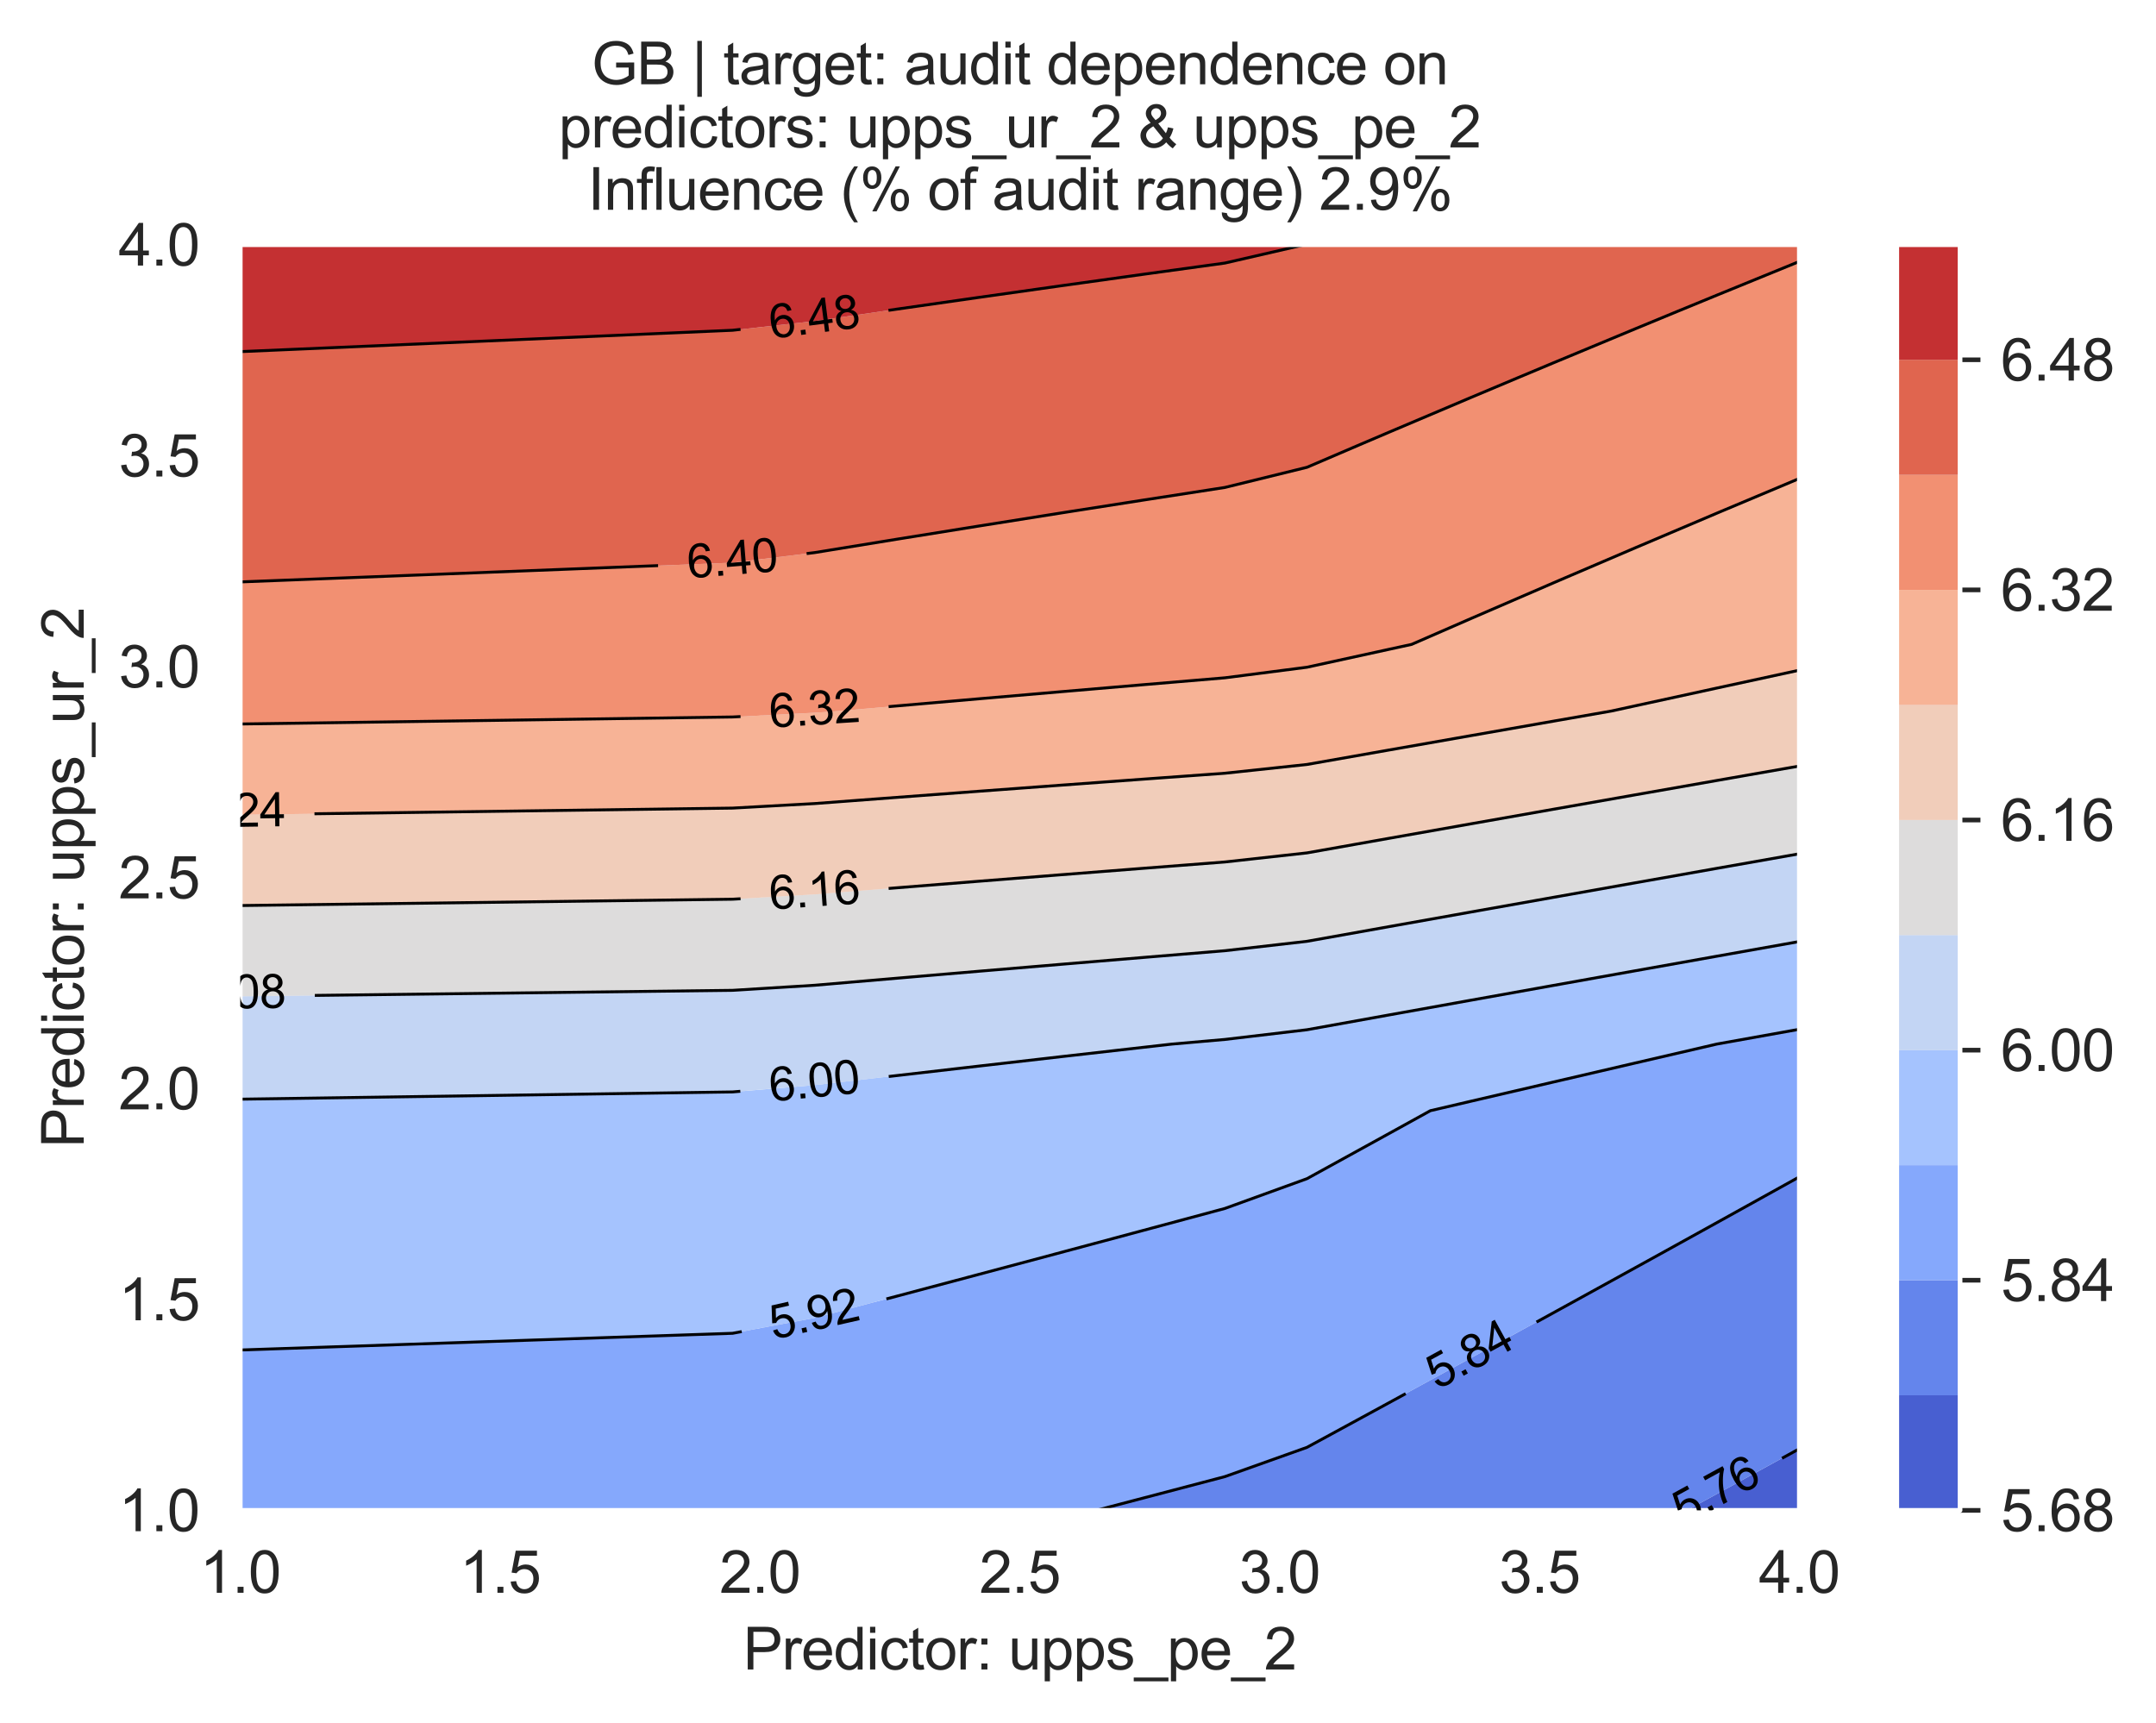 <?xml version="1.0" encoding="utf-8" standalone="no"?>
<!DOCTYPE svg PUBLIC "-//W3C//DTD SVG 1.1//EN"
  "http://www.w3.org/Graphics/SVG/1.1/DTD/svg11.dtd">
<svg xmlns:xlink="http://www.w3.org/1999/xlink" width="370.388pt" height="296.003pt" viewBox="0 0 370.388 296.003" xmlns="http://www.w3.org/2000/svg" version="1.1">
 <defs>
  <style type="text/css">*{stroke-linejoin: round; stroke-linecap: butt}</style>
 </defs>
 <g id="figure_1">
  <g id="patch_1">
   <path d="M 0 296.003 
L 370.388 296.003 
L 370.388 0 
L 0 0 
z
" style="fill: #ffffff"/>
  </g>
  <g id="axes_1">
   <g id="patch_2">
    <path d="M 41.275 259.483 
L 309.115 259.483 
L 309.115 42.043 
L 41.275 42.043 
z
" style="fill: #eaeaf2"/>
   </g>
   <g id="matplotlib.axis_1">
    <g id="xtick_1">
     <g id="line2d_1">
      <path d="M 41.275 259.483 
L 41.275 42.043 
" clip-path="url(#p52f67f1948)" style="fill: none; stroke: #ffffff; stroke-width: 0.8; stroke-linecap: round"/>
     </g>
     <g id="text_1">
      <!-- 1.0 -->
      <g style="fill: #262626" transform="translate(34.325 273.641)scale(0.1 -0.1)">
       <defs>
        <path id="ArialMT-31" d="M 2384 0 
L 1822 0 
L 1822 3584 
Q 1619 3391 1289 3197 
Q 959 3003 697 2906 
L 697 3450 
Q 1169 3672 1522 3987 
Q 1875 4303 2022 4600 
L 2384 4600 
L 2384 0 
z
" transform="scale(0.016)"/>
        <path id="ArialMT-2e" d="M 581 0 
L 581 641 
L 1222 641 
L 1222 0 
L 581 0 
z
" transform="scale(0.016)"/>
        <path id="ArialMT-30" d="M 266 2259 
Q 266 3072 433 3567 
Q 600 4063 929 4331 
Q 1259 4600 1759 4600 
Q 2128 4600 2406 4451 
Q 2684 4303 2865 4023 
Q 3047 3744 3150 3342 
Q 3253 2941 3253 2259 
Q 3253 1453 3087 958 
Q 2922 463 2592 192 
Q 2263 -78 1759 -78 
Q 1097 -78 719 397 
Q 266 969 266 2259 
z
M 844 2259 
Q 844 1131 1108 757 
Q 1372 384 1759 384 
Q 2147 384 2411 759 
Q 2675 1134 2675 2259 
Q 2675 3391 2411 3762 
Q 2147 4134 1753 4134 
Q 1366 4134 1134 3806 
Q 844 3388 844 2259 
z
" transform="scale(0.016)"/>
       </defs>
       <use xlink:href="#ArialMT-31"/>
       <use xlink:href="#ArialMT-2e" x="55.615"/>
       <use xlink:href="#ArialMT-30" x="83.398"/>
      </g>
     </g>
    </g>
    <g id="xtick_2">
     <g id="line2d_2">
      <path d="M 85.915 259.483 
L 85.915 42.043 
" clip-path="url(#p52f67f1948)" style="fill: none; stroke: #ffffff; stroke-width: 0.8; stroke-linecap: round"/>
     </g>
     <g id="text_2">
      <!-- 1.5 -->
      <g style="fill: #262626" transform="translate(78.965 273.641)scale(0.1 -0.1)">
       <defs>
        <path id="ArialMT-35" d="M 266 1200 
L 856 1250 
Q 922 819 1161 601 
Q 1400 384 1738 384 
Q 2144 384 2425 690 
Q 2706 997 2706 1503 
Q 2706 1984 2436 2262 
Q 2166 2541 1728 2541 
Q 1456 2541 1237 2417 
Q 1019 2294 894 2097 
L 366 2166 
L 809 4519 
L 3088 4519 
L 3088 3981 
L 1259 3981 
L 1013 2750 
Q 1425 3038 1878 3038 
Q 2478 3038 2890 2622 
Q 3303 2206 3303 1553 
Q 3303 931 2941 478 
Q 2500 -78 1738 -78 
Q 1113 -78 717 272 
Q 322 622 266 1200 
z
" transform="scale(0.016)"/>
       </defs>
       <use xlink:href="#ArialMT-31"/>
       <use xlink:href="#ArialMT-2e" x="55.615"/>
       <use xlink:href="#ArialMT-35" x="83.398"/>
      </g>
     </g>
    </g>
    <g id="xtick_3">
     <g id="line2d_3">
      <path d="M 130.555 259.483 
L 130.555 42.043 
" clip-path="url(#p52f67f1948)" style="fill: none; stroke: #ffffff; stroke-width: 0.8; stroke-linecap: round"/>
     </g>
     <g id="text_3">
      <!-- 2.0 -->
      <g style="fill: #262626" transform="translate(123.605 273.641)scale(0.1 -0.1)">
       <defs>
        <path id="ArialMT-32" d="M 3222 541 
L 3222 0 
L 194 0 
Q 188 203 259 391 
Q 375 700 629 1000 
Q 884 1300 1366 1694 
Q 2113 2306 2375 2664 
Q 2638 3022 2638 3341 
Q 2638 3675 2398 3904 
Q 2159 4134 1775 4134 
Q 1369 4134 1125 3890 
Q 881 3647 878 3216 
L 300 3275 
Q 359 3922 746 4261 
Q 1134 4600 1788 4600 
Q 2447 4600 2831 4234 
Q 3216 3869 3216 3328 
Q 3216 3053 3103 2787 
Q 2991 2522 2730 2228 
Q 2469 1934 1863 1422 
Q 1356 997 1212 845 
Q 1069 694 975 541 
L 3222 541 
z
" transform="scale(0.016)"/>
       </defs>
       <use xlink:href="#ArialMT-32"/>
       <use xlink:href="#ArialMT-2e" x="55.615"/>
       <use xlink:href="#ArialMT-30" x="83.398"/>
      </g>
     </g>
    </g>
    <g id="xtick_4">
     <g id="line2d_4">
      <path d="M 175.195 259.483 
L 175.195 42.043 
" clip-path="url(#p52f67f1948)" style="fill: none; stroke: #ffffff; stroke-width: 0.8; stroke-linecap: round"/>
     </g>
     <g id="text_4">
      <!-- 2.5 -->
      <g style="fill: #262626" transform="translate(168.245 273.641)scale(0.1 -0.1)">
       <use xlink:href="#ArialMT-32"/>
       <use xlink:href="#ArialMT-2e" x="55.615"/>
       <use xlink:href="#ArialMT-35" x="83.398"/>
      </g>
     </g>
    </g>
    <g id="xtick_5">
     <g id="line2d_5">
      <path d="M 219.835 259.483 
L 219.835 42.043 
" clip-path="url(#p52f67f1948)" style="fill: none; stroke: #ffffff; stroke-width: 0.8; stroke-linecap: round"/>
     </g>
     <g id="text_5">
      <!-- 3.0 -->
      <g style="fill: #262626" transform="translate(212.885 273.641)scale(0.1 -0.1)">
       <defs>
        <path id="ArialMT-33" d="M 269 1209 
L 831 1284 
Q 928 806 1161 595 
Q 1394 384 1728 384 
Q 2125 384 2398 659 
Q 2672 934 2672 1341 
Q 2672 1728 2419 1979 
Q 2166 2231 1775 2231 
Q 1616 2231 1378 2169 
L 1441 2663 
Q 1497 2656 1531 2656 
Q 1891 2656 2178 2843 
Q 2466 3031 2466 3422 
Q 2466 3731 2256 3934 
Q 2047 4138 1716 4138 
Q 1388 4138 1169 3931 
Q 950 3725 888 3313 
L 325 3413 
Q 428 3978 793 4289 
Q 1159 4600 1703 4600 
Q 2078 4600 2393 4439 
Q 2709 4278 2876 4000 
Q 3044 3722 3044 3409 
Q 3044 3113 2884 2869 
Q 2725 2625 2413 2481 
Q 2819 2388 3044 2092 
Q 3269 1797 3269 1353 
Q 3269 753 2831 336 
Q 2394 -81 1725 -81 
Q 1122 -81 723 278 
Q 325 638 269 1209 
z
" transform="scale(0.016)"/>
       </defs>
       <use xlink:href="#ArialMT-33"/>
       <use xlink:href="#ArialMT-2e" x="55.615"/>
       <use xlink:href="#ArialMT-30" x="83.398"/>
      </g>
     </g>
    </g>
    <g id="xtick_6">
     <g id="line2d_6">
      <path d="M 264.475 259.483 
L 264.475 42.043 
" clip-path="url(#p52f67f1948)" style="fill: none; stroke: #ffffff; stroke-width: 0.8; stroke-linecap: round"/>
     </g>
     <g id="text_6">
      <!-- 3.5 -->
      <g style="fill: #262626" transform="translate(257.525 273.641)scale(0.1 -0.1)">
       <use xlink:href="#ArialMT-33"/>
       <use xlink:href="#ArialMT-2e" x="55.615"/>
       <use xlink:href="#ArialMT-35" x="83.398"/>
      </g>
     </g>
    </g>
    <g id="xtick_7">
     <g id="line2d_7">
      <path d="M 309.115 259.483 
L 309.115 42.043 
" clip-path="url(#p52f67f1948)" style="fill: none; stroke: #ffffff; stroke-width: 0.8; stroke-linecap: round"/>
     </g>
     <g id="text_7">
      <!-- 4.0 -->
      <g style="fill: #262626" transform="translate(302.165 273.641)scale(0.1 -0.1)">
       <defs>
        <path id="ArialMT-34" d="M 2069 0 
L 2069 1097 
L 81 1097 
L 81 1613 
L 2172 4581 
L 2631 4581 
L 2631 1613 
L 3250 1613 
L 3250 1097 
L 2631 1097 
L 2631 0 
L 2069 0 
z
M 2069 1613 
L 2069 3678 
L 634 1613 
L 2069 1613 
z
" transform="scale(0.016)"/>
       </defs>
       <use xlink:href="#ArialMT-34"/>
       <use xlink:href="#ArialMT-2e" x="55.615"/>
       <use xlink:href="#ArialMT-30" x="83.398"/>
      </g>
     </g>
    </g>
    <g id="text_8">
     <!-- Predictor: upps_pe_2 -->
     <g style="fill: #262626" transform="translate(127.667 286.816)scale(0.1 -0.1)">
      <defs>
       <path id="ArialMT-50" d="M 494 0 
L 494 4581 
L 2222 4581 
Q 2678 4581 2919 4538 
Q 3256 4481 3484 4323 
Q 3713 4166 3852 3881 
Q 3991 3597 3991 3256 
Q 3991 2672 3619 2267 
Q 3247 1863 2275 1863 
L 1100 1863 
L 1100 0 
L 494 0 
z
M 1100 2403 
L 2284 2403 
Q 2872 2403 3119 2622 
Q 3366 2841 3366 3238 
Q 3366 3525 3220 3729 
Q 3075 3934 2838 4000 
Q 2684 4041 2272 4041 
L 1100 4041 
L 1100 2403 
z
" transform="scale(0.016)"/>
       <path id="ArialMT-72" d="M 416 0 
L 416 3319 
L 922 3319 
L 922 2816 
Q 1116 3169 1280 3281 
Q 1444 3394 1641 3394 
Q 1925 3394 2219 3213 
L 2025 2691 
Q 1819 2813 1613 2813 
Q 1428 2813 1281 2702 
Q 1134 2591 1072 2394 
Q 978 2094 978 1738 
L 978 0 
L 416 0 
z
" transform="scale(0.016)"/>
       <path id="ArialMT-65" d="M 2694 1069 
L 3275 997 
Q 3138 488 2766 206 
Q 2394 -75 1816 -75 
Q 1088 -75 661 373 
Q 234 822 234 1631 
Q 234 2469 665 2931 
Q 1097 3394 1784 3394 
Q 2450 3394 2872 2941 
Q 3294 2488 3294 1666 
Q 3294 1616 3291 1516 
L 816 1516 
Q 847 969 1125 678 
Q 1403 388 1819 388 
Q 2128 388 2347 550 
Q 2566 713 2694 1069 
z
M 847 1978 
L 2700 1978 
Q 2663 2397 2488 2606 
Q 2219 2931 1791 2931 
Q 1403 2931 1139 2672 
Q 875 2413 847 1978 
z
" transform="scale(0.016)"/>
       <path id="ArialMT-64" d="M 2575 0 
L 2575 419 
Q 2259 -75 1647 -75 
Q 1250 -75 917 144 
Q 584 363 401 755 
Q 219 1147 219 1656 
Q 219 2153 384 2558 
Q 550 2963 881 3178 
Q 1213 3394 1622 3394 
Q 1922 3394 2156 3267 
Q 2391 3141 2538 2938 
L 2538 4581 
L 3097 4581 
L 3097 0 
L 2575 0 
z
M 797 1656 
Q 797 1019 1065 703 
Q 1334 388 1700 388 
Q 2069 388 2326 689 
Q 2584 991 2584 1609 
Q 2584 2291 2321 2609 
Q 2059 2928 1675 2928 
Q 1300 2928 1048 2622 
Q 797 2316 797 1656 
z
" transform="scale(0.016)"/>
       <path id="ArialMT-69" d="M 425 3934 
L 425 4581 
L 988 4581 
L 988 3934 
L 425 3934 
z
M 425 0 
L 425 3319 
L 988 3319 
L 988 0 
L 425 0 
z
" transform="scale(0.016)"/>
       <path id="ArialMT-63" d="M 2588 1216 
L 3141 1144 
Q 3050 572 2676 248 
Q 2303 -75 1759 -75 
Q 1078 -75 664 370 
Q 250 816 250 1647 
Q 250 2184 428 2587 
Q 606 2991 970 3192 
Q 1334 3394 1763 3394 
Q 2303 3394 2647 3120 
Q 2991 2847 3088 2344 
L 2541 2259 
Q 2463 2594 2264 2762 
Q 2066 2931 1784 2931 
Q 1359 2931 1093 2626 
Q 828 2322 828 1663 
Q 828 994 1084 691 
Q 1341 388 1753 388 
Q 2084 388 2306 591 
Q 2528 794 2588 1216 
z
" transform="scale(0.016)"/>
       <path id="ArialMT-74" d="M 1650 503 
L 1731 6 
Q 1494 -44 1306 -44 
Q 1000 -44 831 53 
Q 663 150 594 308 
Q 525 466 525 972 
L 525 2881 
L 113 2881 
L 113 3319 
L 525 3319 
L 525 4141 
L 1084 4478 
L 1084 3319 
L 1650 3319 
L 1650 2881 
L 1084 2881 
L 1084 941 
Q 1084 700 1114 631 
Q 1144 563 1211 522 
Q 1278 481 1403 481 
Q 1497 481 1650 503 
z
" transform="scale(0.016)"/>
       <path id="ArialMT-6f" d="M 213 1659 
Q 213 2581 725 3025 
Q 1153 3394 1769 3394 
Q 2453 3394 2887 2945 
Q 3322 2497 3322 1706 
Q 3322 1066 3130 698 
Q 2938 331 2570 128 
Q 2203 -75 1769 -75 
Q 1072 -75 642 372 
Q 213 819 213 1659 
z
M 791 1659 
Q 791 1022 1069 705 
Q 1347 388 1769 388 
Q 2188 388 2466 706 
Q 2744 1025 2744 1678 
Q 2744 2294 2464 2611 
Q 2184 2928 1769 2928 
Q 1347 2928 1069 2612 
Q 791 2297 791 1659 
z
" transform="scale(0.016)"/>
       <path id="ArialMT-3a" d="M 578 2678 
L 578 3319 
L 1219 3319 
L 1219 2678 
L 578 2678 
z
M 578 0 
L 578 641 
L 1219 641 
L 1219 0 
L 578 0 
z
" transform="scale(0.016)"/>
       <path id="ArialMT-20" transform="scale(0.016)"/>
       <path id="ArialMT-75" d="M 2597 0 
L 2597 488 
Q 2209 -75 1544 -75 
Q 1250 -75 995 37 
Q 741 150 617 320 
Q 494 491 444 738 
Q 409 903 409 1263 
L 409 3319 
L 972 3319 
L 972 1478 
Q 972 1038 1006 884 
Q 1059 663 1231 536 
Q 1403 409 1656 409 
Q 1909 409 2131 539 
Q 2353 669 2445 892 
Q 2538 1116 2538 1541 
L 2538 3319 
L 3100 3319 
L 3100 0 
L 2597 0 
z
" transform="scale(0.016)"/>
       <path id="ArialMT-70" d="M 422 -1272 
L 422 3319 
L 934 3319 
L 934 2888 
Q 1116 3141 1344 3267 
Q 1572 3394 1897 3394 
Q 2322 3394 2647 3175 
Q 2972 2956 3137 2557 
Q 3303 2159 3303 1684 
Q 3303 1175 3120 767 
Q 2938 359 2589 142 
Q 2241 -75 1856 -75 
Q 1575 -75 1351 44 
Q 1128 163 984 344 
L 984 -1272 
L 422 -1272 
z
M 931 1641 
Q 931 1000 1190 694 
Q 1450 388 1819 388 
Q 2194 388 2461 705 
Q 2728 1022 2728 1688 
Q 2728 2322 2467 2637 
Q 2206 2953 1844 2953 
Q 1484 2953 1207 2617 
Q 931 2281 931 1641 
z
" transform="scale(0.016)"/>
       <path id="ArialMT-73" d="M 197 991 
L 753 1078 
Q 800 744 1014 566 
Q 1228 388 1613 388 
Q 2000 388 2187 545 
Q 2375 703 2375 916 
Q 2375 1106 2209 1216 
Q 2094 1291 1634 1406 
Q 1016 1563 777 1677 
Q 538 1791 414 1992 
Q 291 2194 291 2438 
Q 291 2659 392 2848 
Q 494 3038 669 3163 
Q 800 3259 1026 3326 
Q 1253 3394 1513 3394 
Q 1903 3394 2198 3281 
Q 2494 3169 2634 2976 
Q 2775 2784 2828 2463 
L 2278 2388 
Q 2241 2644 2061 2787 
Q 1881 2931 1553 2931 
Q 1166 2931 1000 2803 
Q 834 2675 834 2503 
Q 834 2394 903 2306 
Q 972 2216 1119 2156 
Q 1203 2125 1616 2013 
Q 2213 1853 2448 1751 
Q 2684 1650 2818 1456 
Q 2953 1263 2953 975 
Q 2953 694 2789 445 
Q 2625 197 2315 61 
Q 2006 -75 1616 -75 
Q 969 -75 630 194 
Q 291 463 197 991 
z
" transform="scale(0.016)"/>
       <path id="ArialMT-5f" d="M -97 -1272 
L -97 -866 
L 3631 -866 
L 3631 -1272 
L -97 -1272 
z
" transform="scale(0.016)"/>
      </defs>
      <use xlink:href="#ArialMT-50"/>
      <use xlink:href="#ArialMT-72" x="66.699"/>
      <use xlink:href="#ArialMT-65" x="100"/>
      <use xlink:href="#ArialMT-64" x="155.615"/>
      <use xlink:href="#ArialMT-69" x="211.23"/>
      <use xlink:href="#ArialMT-63" x="233.447"/>
      <use xlink:href="#ArialMT-74" x="283.447"/>
      <use xlink:href="#ArialMT-6f" x="311.23"/>
      <use xlink:href="#ArialMT-72" x="366.846"/>
      <use xlink:href="#ArialMT-3a" x="400.146"/>
      <use xlink:href="#ArialMT-20" x="427.93"/>
      <use xlink:href="#ArialMT-75" x="455.713"/>
      <use xlink:href="#ArialMT-70" x="511.328"/>
      <use xlink:href="#ArialMT-70" x="566.943"/>
      <use xlink:href="#ArialMT-73" x="622.559"/>
      <use xlink:href="#ArialMT-5f" x="672.559"/>
      <use xlink:href="#ArialMT-70" x="728.174"/>
      <use xlink:href="#ArialMT-65" x="783.789"/>
      <use xlink:href="#ArialMT-5f" x="839.404"/>
      <use xlink:href="#ArialMT-32" x="895.02"/>
     </g>
    </g>
   </g>
   <g id="matplotlib.axis_2">
    <g id="ytick_1">
     <g id="line2d_8">
      <path d="M 41.275 259.483 
L 309.115 259.483 
" clip-path="url(#p52f67f1948)" style="fill: none; stroke: #ffffff; stroke-width: 0.8; stroke-linecap: round"/>
     </g>
     <g id="text_9">
      <!-- 1.0 -->
      <g style="fill: #262626" transform="translate(20.375 263.062)scale(0.1 -0.1)">
       <use xlink:href="#ArialMT-31"/>
       <use xlink:href="#ArialMT-2e" x="55.615"/>
       <use xlink:href="#ArialMT-30" x="83.398"/>
      </g>
     </g>
    </g>
    <g id="ytick_2">
     <g id="line2d_9">
      <path d="M 41.275 223.243 
L 309.115 223.243 
" clip-path="url(#p52f67f1948)" style="fill: none; stroke: #ffffff; stroke-width: 0.8; stroke-linecap: round"/>
     </g>
     <g id="text_10">
      <!-- 1.5 -->
      <g style="fill: #262626" transform="translate(20.375 226.822)scale(0.1 -0.1)">
       <use xlink:href="#ArialMT-31"/>
       <use xlink:href="#ArialMT-2e" x="55.615"/>
       <use xlink:href="#ArialMT-35" x="83.398"/>
      </g>
     </g>
    </g>
    <g id="ytick_3">
     <g id="line2d_10">
      <path d="M 41.275 187.003 
L 309.115 187.003 
" clip-path="url(#p52f67f1948)" style="fill: none; stroke: #ffffff; stroke-width: 0.8; stroke-linecap: round"/>
     </g>
     <g id="text_11">
      <!-- 2.0 -->
      <g style="fill: #262626" transform="translate(20.375 190.582)scale(0.1 -0.1)">
       <use xlink:href="#ArialMT-32"/>
       <use xlink:href="#ArialMT-2e" x="55.615"/>
       <use xlink:href="#ArialMT-30" x="83.398"/>
      </g>
     </g>
    </g>
    <g id="ytick_4">
     <g id="line2d_11">
      <path d="M 41.275 150.763 
L 309.115 150.763 
" clip-path="url(#p52f67f1948)" style="fill: none; stroke: #ffffff; stroke-width: 0.8; stroke-linecap: round"/>
     </g>
     <g id="text_12">
      <!-- 2.5 -->
      <g style="fill: #262626" transform="translate(20.375 154.342)scale(0.1 -0.1)">
       <use xlink:href="#ArialMT-32"/>
       <use xlink:href="#ArialMT-2e" x="55.615"/>
       <use xlink:href="#ArialMT-35" x="83.398"/>
      </g>
     </g>
    </g>
    <g id="ytick_5">
     <g id="line2d_12">
      <path d="M 41.275 114.523 
L 309.115 114.523 
" clip-path="url(#p52f67f1948)" style="fill: none; stroke: #ffffff; stroke-width: 0.8; stroke-linecap: round"/>
     </g>
     <g id="text_13">
      <!-- 3.0 -->
      <g style="fill: #262626" transform="translate(20.375 118.102)scale(0.1 -0.1)">
       <use xlink:href="#ArialMT-33"/>
       <use xlink:href="#ArialMT-2e" x="55.615"/>
       <use xlink:href="#ArialMT-30" x="83.398"/>
      </g>
     </g>
    </g>
    <g id="ytick_6">
     <g id="line2d_13">
      <path d="M 41.275 78.283 
L 309.115 78.283 
" clip-path="url(#p52f67f1948)" style="fill: none; stroke: #ffffff; stroke-width: 0.8; stroke-linecap: round"/>
     </g>
     <g id="text_14">
      <!-- 3.5 -->
      <g style="fill: #262626" transform="translate(20.375 81.862)scale(0.1 -0.1)">
       <use xlink:href="#ArialMT-33"/>
       <use xlink:href="#ArialMT-2e" x="55.615"/>
       <use xlink:href="#ArialMT-35" x="83.398"/>
      </g>
     </g>
    </g>
    <g id="ytick_7">
     <g id="line2d_14">
      <path d="M 41.275 42.043 
L 309.115 42.043 
" clip-path="url(#p52f67f1948)" style="fill: none; stroke: #ffffff; stroke-width: 0.8; stroke-linecap: round"/>
     </g>
     <g id="text_15">
      <!-- 4.0 -->
      <g style="fill: #262626" transform="translate(20.375 45.622)scale(0.1 -0.1)">
       <use xlink:href="#ArialMT-34"/>
       <use xlink:href="#ArialMT-2e" x="55.615"/>
       <use xlink:href="#ArialMT-30" x="83.398"/>
      </g>
     </g>
    </g>
    <g id="text_16">
     <!-- Predictor: upps_ur_2 -->
     <g style="fill: #262626" transform="translate(14.387 197.176)rotate(-90)scale(0.1 -0.1)">
      <use xlink:href="#ArialMT-50"/>
      <use xlink:href="#ArialMT-72" x="66.699"/>
      <use xlink:href="#ArialMT-65" x="100"/>
      <use xlink:href="#ArialMT-64" x="155.615"/>
      <use xlink:href="#ArialMT-69" x="211.23"/>
      <use xlink:href="#ArialMT-63" x="233.447"/>
      <use xlink:href="#ArialMT-74" x="283.447"/>
      <use xlink:href="#ArialMT-6f" x="311.23"/>
      <use xlink:href="#ArialMT-72" x="366.846"/>
      <use xlink:href="#ArialMT-3a" x="400.146"/>
      <use xlink:href="#ArialMT-20" x="427.93"/>
      <use xlink:href="#ArialMT-75" x="455.713"/>
      <use xlink:href="#ArialMT-70" x="511.328"/>
      <use xlink:href="#ArialMT-70" x="566.943"/>
      <use xlink:href="#ArialMT-73" x="622.559"/>
      <use xlink:href="#ArialMT-5f" x="672.559"/>
      <use xlink:href="#ArialMT-75" x="728.174"/>
      <use xlink:href="#ArialMT-72" x="783.789"/>
      <use xlink:href="#ArialMT-5f" x="817.09"/>
      <use xlink:href="#ArialMT-32" x="872.705"/>
     </g>
    </g>
   </g>
   <g id="PathCollection_1">
    <path d="M 295.018 259.483 
L 309.115 259.483 
L 309.115 248.902 
L 295.018 256.631 
L 289.802 259.483 
z
" clip-path="url(#p52f67f1948)" style="fill: #485fd1"/>
   </g>
   <g id="PathCollection_2">
    <path d="M 196.34 259.483 
L 210.437 259.483 
L 224.534 259.483 
L 238.631 259.483 
L 252.728 259.483 
L 266.824 259.483 
L 280.921 259.483 
L 289.802 259.483 
L 295.018 256.631 
L 309.115 248.902 
L 309.115 248.039 
L 309.115 236.595 
L 309.115 225.15 
L 309.115 213.706 
L 309.115 202.262 
L 309.115 202.19 
L 308.985 202.262 
L 295.018 210.011 
L 288.339 213.706 
L 280.921 217.802 
L 267.573 225.15 
L 266.824 225.562 
L 252.728 233.291 
L 246.684 236.595 
L 238.631 240.989 
L 225.673 248.039 
L 224.534 248.657 
L 210.437 253.683 
L 196.34 257.385 
L 188.325 259.483 
z
" clip-path="url(#p52f67f1948)" style="fill: #6485ec"/>
   </g>
   <g id="PathCollection_3">
    <path d="M 55.372 259.483 
L 69.469 259.483 
L 83.566 259.483 
L 97.662 259.483 
L 111.759 259.483 
L 125.856 259.483 
L 139.953 259.483 
L 154.05 259.483 
L 168.147 259.483 
L 182.243 259.483 
L 188.325 259.483 
L 196.34 257.385 
L 210.437 253.683 
L 224.534 248.657 
L 225.673 248.039 
L 238.631 240.989 
L 246.684 236.595 
L 252.728 233.291 
L 266.824 225.562 
L 267.573 225.15 
L 280.921 217.802 
L 288.339 213.706 
L 295.018 210.011 
L 308.985 202.262 
L 309.115 202.19 
L 309.115 190.818 
L 309.115 179.374 
L 309.115 176.829 
L 295.018 179.359 
L 294.934 179.374 
L 280.921 182.626 
L 266.824 185.904 
L 252.728 189.186 
L 245.731 190.818 
L 238.631 194.737 
L 224.961 202.262 
L 224.534 202.497 
L 210.437 207.612 
L 196.34 211.403 
L 187.748 213.706 
L 182.243 215.179 
L 168.147 218.941 
L 154.05 222.689 
L 144.759 225.15 
L 139.953 226.422 
L 125.856 229.062 
L 111.759 229.54 
L 97.662 230.018 
L 83.566 230.496 
L 69.469 230.975 
L 55.372 231.453 
L 41.275 231.932 
L 41.275 236.595 
L 41.275 248.039 
L 41.275 259.483 
z
" clip-path="url(#p52f67f1948)" style="fill: #85a8fc"/>
   </g>
   <g id="PathCollection_4">
    <path d="M 55.372 231.453 
L 69.469 230.975 
L 83.566 230.496 
L 97.662 230.018 
L 111.759 229.54 
L 125.856 229.062 
L 139.953 226.422 
L 144.759 225.15 
L 154.05 222.689 
L 168.147 218.941 
L 182.243 215.179 
L 187.748 213.706 
L 196.34 211.403 
L 210.437 207.612 
L 224.534 202.497 
L 224.961 202.262 
L 238.631 194.737 
L 245.731 190.818 
L 252.728 189.186 
L 266.824 185.904 
L 280.921 182.626 
L 294.934 179.374 
L 295.018 179.359 
L 309.115 176.829 
L 309.115 167.929 
L 309.115 161.755 
L 295.018 164.265 
L 280.921 166.781 
L 274.498 167.929 
L 266.824 169.304 
L 252.728 171.833 
L 238.631 174.368 
L 224.534 176.911 
L 210.437 178.578 
L 201.347 179.374 
L 196.34 179.94 
L 182.243 181.543 
L 168.147 183.158 
L 154.05 184.786 
L 139.953 186.425 
L 125.856 187.595 
L 111.759 187.803 
L 97.662 188.011 
L 83.566 188.219 
L 69.469 188.426 
L 55.372 188.634 
L 41.275 188.841 
L 41.275 190.818 
L 41.275 202.262 
L 41.275 213.706 
L 41.275 225.15 
L 41.275 231.932 
z
" clip-path="url(#p52f67f1948)" style="fill: #a5c3fe"/>
   </g>
   <g id="PathCollection_5">
    <path d="M 55.372 188.634 
L 69.469 188.426 
L 83.566 188.219 
L 97.662 188.011 
L 111.759 187.803 
L 125.856 187.595 
L 139.953 186.425 
L 154.05 184.786 
L 168.147 183.158 
L 182.243 181.543 
L 196.34 179.94 
L 201.347 179.374 
L 210.437 178.578 
L 224.534 176.911 
L 238.631 174.368 
L 252.728 171.833 
L 266.824 169.304 
L 274.498 167.929 
L 280.921 166.781 
L 295.018 164.265 
L 309.115 161.755 
L 309.115 156.485 
L 309.115 146.68 
L 295.018 149.171 
L 280.921 151.668 
L 266.824 154.171 
L 253.823 156.485 
L 252.728 156.681 
L 238.631 159.197 
L 224.534 161.719 
L 210.437 163.333 
L 196.34 164.498 
L 182.243 165.674 
L 168.147 166.862 
L 155.583 167.929 
L 154.05 168.06 
L 139.953 169.27 
L 125.856 170.141 
L 111.759 170.313 
L 97.662 170.484 
L 83.566 170.656 
L 69.469 170.827 
L 55.372 170.998 
L 41.275 171.169 
L 41.275 179.374 
L 41.275 188.841 
z
" clip-path="url(#p52f67f1948)" style="fill: #c3d5f4"/>
   </g>
   <g id="PathCollection_6">
    <path d="M 55.372 170.998 
L 69.469 170.827 
L 83.566 170.656 
L 97.662 170.484 
L 111.759 170.313 
L 125.856 170.141 
L 139.953 169.27 
L 154.05 168.06 
L 155.583 167.929 
L 168.147 166.862 
L 182.243 165.674 
L 196.34 164.498 
L 210.437 163.333 
L 224.534 161.719 
L 238.631 159.197 
L 252.728 156.681 
L 253.823 156.485 
L 266.824 154.171 
L 280.921 151.668 
L 295.018 149.171 
L 309.115 146.68 
L 309.115 145.041 
L 309.115 133.597 
L 309.115 131.606 
L 297.753 133.597 
L 295.018 134.077 
L 280.921 136.554 
L 266.824 139.038 
L 252.728 141.528 
L 238.631 144.025 
L 232.904 145.041 
L 224.534 146.528 
L 210.437 148.088 
L 196.34 149.182 
L 182.243 150.286 
L 168.147 151.401 
L 154.05 152.526 
L 139.953 153.662 
L 125.856 154.486 
L 111.759 154.668 
L 97.662 154.85 
L 83.566 155.031 
L 69.469 155.212 
L 55.372 155.393 
L 41.275 155.574 
L 41.275 156.485 
L 41.275 167.929 
L 41.275 171.169 
z
" clip-path="url(#p52f67f1948)" style="fill: #dddcdc"/>
   </g>
   <g id="PathCollection_7">
    <path d="M 55.372 155.393 
L 69.469 155.212 
L 83.566 155.031 
L 97.662 154.85 
L 111.759 154.668 
L 125.856 154.486 
L 139.953 153.662 
L 154.05 152.526 
L 168.147 151.401 
L 182.243 150.286 
L 196.34 149.182 
L 210.437 148.088 
L 224.534 146.528 
L 232.904 145.041 
L 238.631 144.025 
L 252.728 141.528 
L 266.824 139.038 
L 280.921 136.554 
L 295.018 134.077 
L 297.753 133.597 
L 309.115 131.606 
L 309.115 122.153 
L 309.115 115.138 
L 295.018 118.195 
L 280.921 121.264 
L 276.847 122.153 
L 266.824 123.905 
L 252.728 126.376 
L 238.631 128.853 
L 224.534 131.337 
L 210.437 132.843 
L 200.029 133.597 
L 196.34 133.865 
L 182.243 134.898 
L 168.147 135.94 
L 154.05 136.992 
L 139.953 138.054 
L 125.856 138.832 
L 111.759 139.024 
L 97.662 139.215 
L 83.566 139.407 
L 69.469 139.598 
L 55.372 139.789 
L 41.275 139.979 
L 41.275 145.041 
L 41.275 155.574 
z
" clip-path="url(#p52f67f1948)" style="fill: #f1cdba"/>
   </g>
   <g id="PathCollection_8">
    <path d="M 55.372 139.789 
L 69.469 139.598 
L 83.566 139.407 
L 97.662 139.215 
L 111.759 139.024 
L 125.856 138.832 
L 139.953 138.054 
L 154.05 136.992 
L 168.147 135.94 
L 182.243 134.898 
L 196.34 133.865 
L 200.029 133.597 
L 210.437 132.843 
L 224.534 131.337 
L 238.631 128.853 
L 252.728 126.376 
L 266.824 123.905 
L 276.847 122.153 
L 280.921 121.264 
L 295.018 118.195 
L 309.115 115.138 
L 309.115 110.708 
L 309.115 99.264 
L 309.115 87.82 
L 309.115 82.206 
L 295.764 87.82 
L 295.018 88.135 
L 280.921 94.119 
L 268.903 99.264 
L 266.824 100.158 
L 252.728 106.254 
L 242.508 110.708 
L 238.631 111.553 
L 224.534 114.632 
L 210.437 116.448 
L 196.34 117.639 
L 182.243 118.841 
L 168.147 120.055 
L 154.05 121.282 
L 144.123 122.153 
L 139.953 122.446 
L 125.856 123.177 
L 111.759 123.379 
L 97.662 123.581 
L 83.566 123.782 
L 69.469 123.983 
L 55.372 124.184 
L 41.275 124.384 
L 41.275 133.597 
L 41.275 139.979 
z
" clip-path="url(#p52f67f1948)" style="fill: #f7b396"/>
   </g>
   <g id="PathCollection_9">
    <path d="M 55.372 124.184 
L 69.469 123.983 
L 83.566 123.782 
L 97.662 123.581 
L 111.759 123.379 
L 125.856 123.177 
L 139.953 122.446 
L 144.123 122.153 
L 154.05 121.282 
L 168.147 120.055 
L 182.243 118.841 
L 196.34 117.639 
L 210.437 116.448 
L 224.534 114.632 
L 238.631 111.553 
L 242.508 110.708 
L 252.728 106.254 
L 266.824 100.158 
L 268.903 99.264 
L 280.921 94.119 
L 295.018 88.135 
L 295.764 87.82 
L 309.115 82.206 
L 309.115 76.376 
L 309.115 64.932 
L 309.115 53.487 
L 309.115 44.923 
L 295.018 50.681 
L 288.193 53.487 
L 280.921 56.492 
L 266.824 62.356 
L 260.676 64.932 
L 252.728 68.276 
L 238.631 74.251 
L 233.648 76.376 
L 224.534 80.282 
L 210.437 83.745 
L 196.34 85.928 
L 184.259 87.82 
L 182.243 88.138 
L 168.147 90.375 
L 154.05 92.641 
L 139.953 94.936 
L 125.856 96.668 
L 111.759 97.224 
L 97.662 97.778 
L 83.566 98.33 
L 69.469 98.88 
L 59.616 99.264 
L 55.372 99.429 
L 41.275 99.977 
L 41.275 110.708 
L 41.275 122.153 
L 41.275 124.384 
z
" clip-path="url(#p52f67f1948)" style="fill: #f29072"/>
   </g>
   <g id="PathCollection_10">
    <path d="M 55.372 99.429 
L 59.616 99.264 
L 69.469 98.88 
L 83.566 98.33 
L 97.662 97.778 
L 111.759 97.224 
L 125.856 96.668 
L 139.953 94.936 
L 154.05 92.641 
L 168.147 90.375 
L 182.243 88.138 
L 184.259 87.82 
L 196.34 85.928 
L 210.437 83.745 
L 224.534 80.282 
L 233.648 76.376 
L 238.631 74.251 
L 252.728 68.276 
L 260.676 64.932 
L 266.824 62.356 
L 280.921 56.492 
L 288.193 53.487 
L 295.018 50.681 
L 309.115 44.923 
L 309.115 42.043 
L 295.018 42.043 
L 280.921 42.043 
L 266.824 42.043 
L 252.728 42.043 
L 238.631 42.043 
L 224.534 42.043 
L 224.111 42.043 
L 210.437 45.192 
L 196.34 47.135 
L 182.243 49.103 
L 168.147 51.096 
L 154.05 53.114 
L 151.462 53.487 
L 139.953 55.158 
L 125.856 56.74 
L 111.759 57.357 
L 97.662 57.971 
L 83.566 58.584 
L 69.469 59.195 
L 55.372 59.804 
L 41.275 60.411 
L 41.275 64.932 
L 41.275 76.376 
L 41.275 87.82 
L 41.275 99.264 
L 41.275 99.977 
z
" clip-path="url(#p52f67f1948)" style="fill: #e0654f"/>
   </g>
   <g id="PathCollection_11">
    <path d="M 55.372 59.804 
L 69.469 59.195 
L 83.566 58.584 
L 97.662 57.971 
L 111.759 57.357 
L 125.856 56.74 
L 139.953 55.158 
L 151.462 53.487 
L 154.05 53.114 
L 168.147 51.096 
L 182.243 49.103 
L 196.34 47.135 
L 210.437 45.192 
L 224.111 42.043 
L 210.437 42.043 
L 196.34 42.043 
L 182.243 42.043 
L 168.147 42.043 
L 154.05 42.043 
L 139.953 42.043 
L 125.856 42.043 
L 111.759 42.043 
L 97.662 42.043 
L 83.566 42.043 
L 69.469 42.043 
L 55.372 42.043 
L 41.275 42.043 
L 41.275 53.487 
L 41.275 60.411 
z
" clip-path="url(#p52f67f1948)" style="fill: #c43032"/>
   </g>
   <g id="PathCollection_12"/>
   <g id="PathCollection_13">
    <path d="M 306.143 250.532 
L 309.115 248.902 
" clip-path="url(#p52f67f1948)" style="fill: none; stroke: #000000; stroke-width: 0.5"/>
   </g>
   <g id="PathCollection_14">
    <path d="M 188.325 259.483 
L 196.34 257.385 
L 210.437 253.683 
L 224.534 248.657 
L 225.673 248.039 
L 238.631 240.989 
L 241.483 239.433 
" clip-path="url(#p52f67f1948)" style="fill: none; stroke: #000000; stroke-width: 0.5"/>
    <path d="M 263.962 227.131 
L 266.824 225.562 
L 267.573 225.15 
L 280.921 217.802 
L 288.339 213.706 
L 295.018 210.011 
L 308.985 202.262 
L 309.115 202.19 
" clip-path="url(#p52f67f1948)" style="fill: none; stroke: #000000; stroke-width: 0.5"/>
   </g>
   <g id="PathCollection_15">
    <path d="M 41.275 231.932 
L 55.372 231.453 
L 69.469 230.975 
L 83.566 230.496 
L 97.662 230.018 
L 111.759 229.54 
L 125.856 229.062 
L 127.421 228.769 
" clip-path="url(#p52f67f1948)" style="fill: none; stroke: #000000; stroke-width: 0.5"/>
    <path d="M 152.278 223.158 
L 154.05 222.689 
L 168.147 218.941 
L 182.243 215.179 
L 187.748 213.706 
L 196.34 211.403 
L 210.437 207.612 
L 224.534 202.497 
L 224.961 202.262 
L 238.631 194.737 
L 245.731 190.818 
L 252.728 189.186 
L 266.824 185.904 
L 280.921 182.626 
L 294.934 179.374 
L 295.018 179.359 
L 309.115 176.829 
" clip-path="url(#p52f67f1948)" style="fill: none; stroke: #000000; stroke-width: 0.5"/>
   </g>
   <g id="PathCollection_16">
    <path d="M 41.275 188.841 
L 55.372 188.634 
L 69.469 188.426 
L 83.566 188.219 
L 97.662 188.011 
L 111.759 187.803 
L 125.856 187.595 
L 127.184 187.484 
" clip-path="url(#p52f67f1948)" style="fill: none; stroke: #000000; stroke-width: 0.5"/>
    <path d="M 152.68 184.945 
L 154.05 184.786 
L 168.147 183.158 
L 182.243 181.543 
L 196.34 179.94 
L 201.347 179.374 
L 210.437 178.578 
L 224.534 176.911 
L 238.631 174.368 
L 252.728 171.833 
L 266.824 169.304 
L 274.498 167.929 
L 280.921 166.781 
L 295.018 164.265 
L 309.115 161.755 
" clip-path="url(#p52f67f1948)" style="fill: none; stroke: #000000; stroke-width: 0.5"/>
   </g>
   <g id="PathCollection_17">
    <path d="M 54.087 171.014 
L 55.372 170.998 
L 69.469 170.827 
L 83.566 170.656 
L 97.662 170.484 
L 111.759 170.313 
L 125.856 170.141 
L 139.953 169.27 
L 154.05 168.06 
L 155.583 167.929 
L 168.147 166.862 
L 182.243 165.674 
L 196.34 164.498 
L 210.437 163.333 
L 224.534 161.719 
L 238.631 159.197 
L 252.728 156.681 
L 253.823 156.485 
L 266.824 154.171 
L 280.921 151.668 
L 295.018 149.171 
L 309.115 146.68 
" clip-path="url(#p52f67f1948)" style="fill: none; stroke: #000000; stroke-width: 0.5"/>
   </g>
   <g id="PathCollection_18">
    <path d="M 41.275 155.574 
L 55.372 155.393 
L 69.469 155.212 
L 83.566 155.031 
L 97.662 154.85 
L 111.759 154.668 
L 125.856 154.486 
L 127.225 154.406 
" clip-path="url(#p52f67f1948)" style="fill: none; stroke: #000000; stroke-width: 0.5"/>
    <path d="M 152.662 152.638 
L 154.05 152.526 
L 168.147 151.401 
L 182.243 150.286 
L 196.34 149.182 
L 210.437 148.088 
L 224.534 146.528 
L 232.904 145.041 
L 238.631 144.025 
L 252.728 141.528 
L 266.824 139.038 
L 280.921 136.554 
L 295.018 134.077 
L 297.753 133.597 
L 309.115 131.606 
" clip-path="url(#p52f67f1948)" style="fill: none; stroke: #000000; stroke-width: 0.5"/>
   </g>
   <g id="PathCollection_19">
    <path d="M 54.024 139.807 
L 55.372 139.789 
L 69.469 139.598 
L 83.566 139.407 
L 97.662 139.215 
L 111.759 139.024 
L 125.856 138.832 
L 139.953 138.054 
L 154.05 136.992 
L 168.147 135.94 
L 182.243 134.898 
L 196.34 133.865 
L 200.029 133.597 
L 210.437 132.843 
L 224.534 131.337 
L 238.631 128.853 
L 252.728 126.376 
L 266.824 123.905 
L 276.847 122.153 
L 280.921 121.264 
L 295.018 118.195 
L 309.115 115.138 
" clip-path="url(#p52f67f1948)" style="fill: none; stroke: #000000; stroke-width: 0.5"/>
   </g>
   <g id="PathCollection_20">
    <path d="M 41.275 124.384 
L 55.372 124.184 
L 69.469 123.983 
L 83.566 123.782 
L 97.662 123.581 
L 111.759 123.379 
L 125.856 123.177 
L 127.22 123.106 
" clip-path="url(#p52f67f1948)" style="fill: none; stroke: #000000; stroke-width: 0.5"/>
    <path d="M 152.66 121.404 
L 154.05 121.282 
L 168.147 120.055 
L 182.243 118.841 
L 196.34 117.639 
L 210.437 116.448 
L 224.534 114.632 
L 238.631 111.553 
L 242.508 110.708 
L 252.728 106.254 
L 266.824 100.158 
L 268.903 99.264 
L 280.921 94.119 
L 295.018 88.135 
L 295.764 87.82 
L 309.115 82.206 
" clip-path="url(#p52f67f1948)" style="fill: none; stroke: #000000; stroke-width: 0.5"/>
   </g>
   <g id="PathCollection_21">
    <path d="M 41.275 99.977 
L 55.372 99.429 
L 59.616 99.264 
L 69.469 98.88 
L 83.566 98.33 
L 97.662 97.778 
L 111.759 97.224 
L 113.053 97.173 
" clip-path="url(#p52f67f1948)" style="fill: none; stroke: #000000; stroke-width: 0.5"/>
    <path d="M 138.573 95.106 
L 139.953 94.936 
L 154.05 92.641 
L 168.147 90.375 
L 182.243 88.138 
L 184.259 87.82 
L 196.34 85.928 
L 210.437 83.745 
L 224.534 80.282 
L 233.648 76.376 
L 238.631 74.251 
L 252.728 68.276 
L 260.676 64.932 
L 266.824 62.356 
L 280.921 56.492 
L 288.193 53.487 
L 295.018 50.681 
L 309.115 44.923 
" clip-path="url(#p52f67f1948)" style="fill: none; stroke: #000000; stroke-width: 0.5"/>
   </g>
   <g id="PathCollection_22">
    <path d="M 41.275 60.411 
L 55.372 59.804 
L 69.469 59.195 
L 83.566 58.584 
L 97.662 57.971 
L 111.759 57.357 
L 125.856 56.74 
L 127.22 56.587 
" clip-path="url(#p52f67f1948)" style="fill: none; stroke: #000000; stroke-width: 0.5"/>
    <path d="M 152.633 53.319 
L 154.05 53.114 
L 168.147 51.096 
L 182.243 49.103 
L 196.34 47.135 
L 210.437 45.192 
L 224.111 42.043 
" clip-path="url(#p52f67f1948)" style="fill: none; stroke: #000000; stroke-width: 0.5"/>
   </g>
   <g id="PathCollection_23"/>
   <g id="patch_3">
    <path d="M 41.275 259.483 
L 41.275 42.043 
" style="fill: none; stroke: #ffffff; stroke-width: 0.8; stroke-linejoin: miter; stroke-linecap: square"/>
   </g>
   <g id="patch_4">
    <path d="M 309.115 259.483 
L 309.115 42.043 
" style="fill: none; stroke: #ffffff; stroke-width: 0.8; stroke-linejoin: miter; stroke-linecap: square"/>
   </g>
   <g id="patch_5">
    <path d="M 41.275 259.483 
L 309.115 259.483 
" style="fill: none; stroke: #ffffff; stroke-width: 0.8; stroke-linejoin: miter; stroke-linecap: square"/>
   </g>
   <g id="patch_6">
    <path d="M 41.275 42.043 
L 309.115 42.043 
" style="fill: none; stroke: #ffffff; stroke-width: 0.8; stroke-linejoin: miter; stroke-linecap: square"/>
   </g>
   <g id="text_17">
    <!-- GB | target: audit dependence on -->
    <g style="fill: #262626" transform="translate(101.626 14.48)scale(0.1 -0.1)">
     <defs>
      <path id="ArialMT-47" d="M 2638 1797 
L 2638 2334 
L 4578 2338 
L 4578 638 
Q 4131 281 3656 101 
Q 3181 -78 2681 -78 
Q 2006 -78 1454 211 
Q 903 500 622 1047 
Q 341 1594 341 2269 
Q 341 2938 620 3517 
Q 900 4097 1425 4378 
Q 1950 4659 2634 4659 
Q 3131 4659 3532 4498 
Q 3934 4338 4162 4050 
Q 4391 3763 4509 3300 
L 3963 3150 
Q 3859 3500 3706 3700 
Q 3553 3900 3268 4020 
Q 2984 4141 2638 4141 
Q 2222 4141 1919 4014 
Q 1616 3888 1430 3681 
Q 1244 3475 1141 3228 
Q 966 2803 966 2306 
Q 966 1694 1177 1281 
Q 1388 869 1791 669 
Q 2194 469 2647 469 
Q 3041 469 3416 620 
Q 3791 772 3984 944 
L 3984 1797 
L 2638 1797 
z
" transform="scale(0.016)"/>
      <path id="ArialMT-42" d="M 469 0 
L 469 4581 
L 2188 4581 
Q 2713 4581 3030 4442 
Q 3347 4303 3526 4014 
Q 3706 3725 3706 3409 
Q 3706 3116 3547 2856 
Q 3388 2597 3066 2438 
Q 3481 2316 3704 2022 
Q 3928 1728 3928 1328 
Q 3928 1006 3792 729 
Q 3656 453 3456 303 
Q 3256 153 2954 76 
Q 2653 0 2216 0 
L 469 0 
z
M 1075 2656 
L 2066 2656 
Q 2469 2656 2644 2709 
Q 2875 2778 2992 2937 
Q 3109 3097 3109 3338 
Q 3109 3566 3000 3739 
Q 2891 3913 2687 3977 
Q 2484 4041 1991 4041 
L 1075 4041 
L 1075 2656 
z
M 1075 541 
L 2216 541 
Q 2509 541 2628 563 
Q 2838 600 2978 687 
Q 3119 775 3209 942 
Q 3300 1109 3300 1328 
Q 3300 1584 3169 1773 
Q 3038 1963 2805 2039 
Q 2572 2116 2134 2116 
L 1075 2116 
L 1075 541 
z
" transform="scale(0.016)"/>
      <path id="ArialMT-7c" d="M 588 -1347 
L 588 4659 
L 1078 4659 
L 1078 -1347 
L 588 -1347 
z
" transform="scale(0.016)"/>
      <path id="ArialMT-61" d="M 2588 409 
Q 2275 144 1986 34 
Q 1697 -75 1366 -75 
Q 819 -75 525 192 
Q 231 459 231 875 
Q 231 1119 342 1320 
Q 453 1522 633 1644 
Q 813 1766 1038 1828 
Q 1203 1872 1538 1913 
Q 2219 1994 2541 2106 
Q 2544 2222 2544 2253 
Q 2544 2597 2384 2738 
Q 2169 2928 1744 2928 
Q 1347 2928 1158 2789 
Q 969 2650 878 2297 
L 328 2372 
Q 403 2725 575 2942 
Q 747 3159 1072 3276 
Q 1397 3394 1825 3394 
Q 2250 3394 2515 3294 
Q 2781 3194 2906 3042 
Q 3031 2891 3081 2659 
Q 3109 2516 3109 2141 
L 3109 1391 
Q 3109 606 3145 398 
Q 3181 191 3288 0 
L 2700 0 
Q 2613 175 2588 409 
z
M 2541 1666 
Q 2234 1541 1622 1453 
Q 1275 1403 1131 1340 
Q 988 1278 909 1158 
Q 831 1038 831 891 
Q 831 666 1001 516 
Q 1172 366 1500 366 
Q 1825 366 2078 508 
Q 2331 650 2450 897 
Q 2541 1088 2541 1459 
L 2541 1666 
z
" transform="scale(0.016)"/>
      <path id="ArialMT-67" d="M 319 -275 
L 866 -356 
Q 900 -609 1056 -725 
Q 1266 -881 1628 -881 
Q 2019 -881 2231 -725 
Q 2444 -569 2519 -288 
Q 2563 -116 2559 434 
Q 2191 0 1641 0 
Q 956 0 581 494 
Q 206 988 206 1678 
Q 206 2153 378 2554 
Q 550 2956 876 3175 
Q 1203 3394 1644 3394 
Q 2231 3394 2613 2919 
L 2613 3319 
L 3131 3319 
L 3131 450 
Q 3131 -325 2973 -648 
Q 2816 -972 2473 -1159 
Q 2131 -1347 1631 -1347 
Q 1038 -1347 672 -1080 
Q 306 -813 319 -275 
z
M 784 1719 
Q 784 1066 1043 766 
Q 1303 466 1694 466 
Q 2081 466 2343 764 
Q 2606 1063 2606 1700 
Q 2606 2309 2336 2618 
Q 2066 2928 1684 2928 
Q 1309 2928 1046 2623 
Q 784 2319 784 1719 
z
" transform="scale(0.016)"/>
      <path id="ArialMT-6e" d="M 422 0 
L 422 3319 
L 928 3319 
L 928 2847 
Q 1294 3394 1984 3394 
Q 2284 3394 2536 3286 
Q 2788 3178 2913 3003 
Q 3038 2828 3088 2588 
Q 3119 2431 3119 2041 
L 3119 0 
L 2556 0 
L 2556 2019 
Q 2556 2363 2490 2533 
Q 2425 2703 2258 2804 
Q 2091 2906 1866 2906 
Q 1506 2906 1245 2678 
Q 984 2450 984 1813 
L 984 0 
L 422 0 
z
" transform="scale(0.016)"/>
     </defs>
     <use xlink:href="#ArialMT-47"/>
     <use xlink:href="#ArialMT-42" x="77.783"/>
     <use xlink:href="#ArialMT-20" x="144.482"/>
     <use xlink:href="#ArialMT-7c" x="172.266"/>
     <use xlink:href="#ArialMT-20" x="198.242"/>
     <use xlink:href="#ArialMT-74" x="226.025"/>
     <use xlink:href="#ArialMT-61" x="253.809"/>
     <use xlink:href="#ArialMT-72" x="309.424"/>
     <use xlink:href="#ArialMT-67" x="342.725"/>
     <use xlink:href="#ArialMT-65" x="398.34"/>
     <use xlink:href="#ArialMT-74" x="453.955"/>
     <use xlink:href="#ArialMT-3a" x="481.738"/>
     <use xlink:href="#ArialMT-20" x="509.521"/>
     <use xlink:href="#ArialMT-61" x="537.305"/>
     <use xlink:href="#ArialMT-75" x="592.92"/>
     <use xlink:href="#ArialMT-64" x="648.535"/>
     <use xlink:href="#ArialMT-69" x="704.15"/>
     <use xlink:href="#ArialMT-74" x="726.367"/>
     <use xlink:href="#ArialMT-20" x="754.15"/>
     <use xlink:href="#ArialMT-64" x="781.934"/>
     <use xlink:href="#ArialMT-65" x="837.549"/>
     <use xlink:href="#ArialMT-70" x="893.164"/>
     <use xlink:href="#ArialMT-65" x="948.779"/>
     <use xlink:href="#ArialMT-6e" x="1004.395"/>
     <use xlink:href="#ArialMT-64" x="1060.01"/>
     <use xlink:href="#ArialMT-65" x="1115.625"/>
     <use xlink:href="#ArialMT-6e" x="1171.24"/>
     <use xlink:href="#ArialMT-63" x="1226.855"/>
     <use xlink:href="#ArialMT-65" x="1276.855"/>
     <use xlink:href="#ArialMT-20" x="1332.471"/>
     <use xlink:href="#ArialMT-6f" x="1360.254"/>
     <use xlink:href="#ArialMT-6e" x="1415.869"/>
    </g>
    <!-- predictors: upps_ur_2 &amp; upps_pe_2 -->
    <g style="fill: #262626" transform="translate(95.98 25.32)scale(0.1 -0.1)">
     <defs>
      <path id="ArialMT-26" d="M 3041 541 
Q 2763 231 2434 76 
Q 2106 -78 1725 -78 
Q 1022 -78 609 397 
Q 275 784 275 1263 
Q 275 1688 548 2030 
Q 822 2372 1366 2631 
Q 1056 2988 953 3209 
Q 850 3431 850 3638 
Q 850 4050 1173 4354 
Q 1497 4659 1988 4659 
Q 2456 4659 2754 4371 
Q 3053 4084 3053 3681 
Q 3053 3028 2188 2566 
L 3009 1519 
Q 3150 1794 3228 2156 
L 3813 2031 
Q 3663 1431 3406 1044 
Q 3722 625 4122 341 
L 3744 -106 
Q 3403 113 3041 541 
z
M 1897 2928 
Q 2263 3144 2370 3306 
Q 2478 3469 2478 3666 
Q 2478 3900 2329 4048 
Q 2181 4197 1959 4197 
Q 1731 4197 1579 4050 
Q 1428 3903 1428 3691 
Q 1428 3584 1483 3467 
Q 1538 3350 1647 3219 
L 1897 2928 
z
M 2688 984 
L 1656 2263 
Q 1200 1991 1040 1758 
Q 881 1525 881 1297 
Q 881 1019 1103 719 
Q 1325 419 1731 419 
Q 1984 419 2254 576 
Q 2525 734 2688 984 
z
" transform="scale(0.016)"/>
     </defs>
     <use xlink:href="#ArialMT-70"/>
     <use xlink:href="#ArialMT-72" x="55.615"/>
     <use xlink:href="#ArialMT-65" x="88.916"/>
     <use xlink:href="#ArialMT-64" x="144.531"/>
     <use xlink:href="#ArialMT-69" x="200.146"/>
     <use xlink:href="#ArialMT-63" x="222.363"/>
     <use xlink:href="#ArialMT-74" x="272.363"/>
     <use xlink:href="#ArialMT-6f" x="300.146"/>
     <use xlink:href="#ArialMT-72" x="355.762"/>
     <use xlink:href="#ArialMT-73" x="389.062"/>
     <use xlink:href="#ArialMT-3a" x="439.062"/>
     <use xlink:href="#ArialMT-20" x="466.846"/>
     <use xlink:href="#ArialMT-75" x="494.629"/>
     <use xlink:href="#ArialMT-70" x="550.244"/>
     <use xlink:href="#ArialMT-70" x="605.859"/>
     <use xlink:href="#ArialMT-73" x="661.475"/>
     <use xlink:href="#ArialMT-5f" x="711.475"/>
     <use xlink:href="#ArialMT-75" x="767.09"/>
     <use xlink:href="#ArialMT-72" x="822.705"/>
     <use xlink:href="#ArialMT-5f" x="856.006"/>
     <use xlink:href="#ArialMT-32" x="911.621"/>
     <use xlink:href="#ArialMT-20" x="967.236"/>
     <use xlink:href="#ArialMT-26" x="995.02"/>
     <use xlink:href="#ArialMT-20" x="1061.719"/>
     <use xlink:href="#ArialMT-75" x="1089.502"/>
     <use xlink:href="#ArialMT-70" x="1145.117"/>
     <use xlink:href="#ArialMT-70" x="1200.732"/>
     <use xlink:href="#ArialMT-73" x="1256.348"/>
     <use xlink:href="#ArialMT-5f" x="1306.348"/>
     <use xlink:href="#ArialMT-70" x="1361.963"/>
     <use xlink:href="#ArialMT-65" x="1417.578"/>
     <use xlink:href="#ArialMT-5f" x="1473.193"/>
     <use xlink:href="#ArialMT-32" x="1528.809"/>
    </g>
    <!-- Influence (% of audit range) 2.9% -->
    <g style="fill: #262626" transform="translate(100.989 36.043)scale(0.1 -0.1)">
     <defs>
      <path id="ArialMT-49" d="M 597 0 
L 597 4581 
L 1203 4581 
L 1203 0 
L 597 0 
z
" transform="scale(0.016)"/>
      <path id="ArialMT-66" d="M 556 0 
L 556 2881 
L 59 2881 
L 59 3319 
L 556 3319 
L 556 3672 
Q 556 4006 616 4169 
Q 697 4388 901 4523 
Q 1106 4659 1475 4659 
Q 1713 4659 2000 4603 
L 1916 4113 
Q 1741 4144 1584 4144 
Q 1328 4144 1222 4034 
Q 1116 3925 1116 3625 
L 1116 3319 
L 1763 3319 
L 1763 2881 
L 1116 2881 
L 1116 0 
L 556 0 
z
" transform="scale(0.016)"/>
      <path id="ArialMT-6c" d="M 409 0 
L 409 4581 
L 972 4581 
L 972 0 
L 409 0 
z
" transform="scale(0.016)"/>
      <path id="ArialMT-28" d="M 1497 -1347 
Q 1031 -759 709 28 
Q 388 816 388 1659 
Q 388 2403 628 3084 
Q 909 3875 1497 4659 
L 1900 4659 
Q 1522 4009 1400 3731 
Q 1209 3300 1100 2831 
Q 966 2247 966 1656 
Q 966 153 1900 -1347 
L 1497 -1347 
z
" transform="scale(0.016)"/>
      <path id="ArialMT-25" d="M 372 3481 
Q 372 3972 619 4315 
Q 866 4659 1334 4659 
Q 1766 4659 2048 4351 
Q 2331 4044 2331 3447 
Q 2331 2866 2045 2552 
Q 1759 2238 1341 2238 
Q 925 2238 648 2547 
Q 372 2856 372 3481 
z
M 1350 4272 
Q 1141 4272 1002 4090 
Q 863 3909 863 3425 
Q 863 2984 1003 2804 
Q 1144 2625 1350 2625 
Q 1563 2625 1702 2806 
Q 1841 2988 1841 3469 
Q 1841 3913 1700 4092 
Q 1559 4272 1350 4272 
z
M 1353 -169 
L 3859 4659 
L 4316 4659 
L 1819 -169 
L 1353 -169 
z
M 3334 1075 
Q 3334 1569 3581 1911 
Q 3828 2253 4300 2253 
Q 4731 2253 5014 1945 
Q 5297 1638 5297 1041 
Q 5297 459 5011 145 
Q 4725 -169 4303 -169 
Q 3888 -169 3611 142 
Q 3334 453 3334 1075 
z
M 4316 1866 
Q 4103 1866 3964 1684 
Q 3825 1503 3825 1019 
Q 3825 581 3965 400 
Q 4106 219 4313 219 
Q 4528 219 4667 400 
Q 4806 581 4806 1063 
Q 4806 1506 4665 1686 
Q 4525 1866 4316 1866 
z
" transform="scale(0.016)"/>
      <path id="ArialMT-29" d="M 791 -1347 
L 388 -1347 
Q 1322 153 1322 1656 
Q 1322 2244 1188 2822 
Q 1081 3291 891 3722 
Q 769 4003 388 4659 
L 791 4659 
Q 1378 3875 1659 3084 
Q 1900 2403 1900 1659 
Q 1900 816 1576 28 
Q 1253 -759 791 -1347 
z
" transform="scale(0.016)"/>
      <path id="ArialMT-39" d="M 350 1059 
L 891 1109 
Q 959 728 1153 556 
Q 1347 384 1650 384 
Q 1909 384 2104 503 
Q 2300 622 2425 820 
Q 2550 1019 2634 1356 
Q 2719 1694 2719 2044 
Q 2719 2081 2716 2156 
Q 2547 1888 2255 1720 
Q 1963 1553 1622 1553 
Q 1053 1553 659 1965 
Q 266 2378 266 3053 
Q 266 3750 677 4175 
Q 1088 4600 1706 4600 
Q 2153 4600 2523 4359 
Q 2894 4119 3086 3673 
Q 3278 3228 3278 2384 
Q 3278 1506 3087 986 
Q 2897 466 2520 194 
Q 2144 -78 1638 -78 
Q 1100 -78 759 220 
Q 419 519 350 1059 
z
M 2653 3081 
Q 2653 3566 2395 3850 
Q 2138 4134 1775 4134 
Q 1400 4134 1122 3828 
Q 844 3522 844 3034 
Q 844 2597 1108 2323 
Q 1372 2050 1759 2050 
Q 2150 2050 2401 2323 
Q 2653 2597 2653 3081 
z
" transform="scale(0.016)"/>
     </defs>
     <use xlink:href="#ArialMT-49"/>
     <use xlink:href="#ArialMT-6e" x="27.783"/>
     <use xlink:href="#ArialMT-66" x="83.398"/>
     <use xlink:href="#ArialMT-6c" x="111.182"/>
     <use xlink:href="#ArialMT-75" x="133.398"/>
     <use xlink:href="#ArialMT-65" x="189.014"/>
     <use xlink:href="#ArialMT-6e" x="244.629"/>
     <use xlink:href="#ArialMT-63" x="300.244"/>
     <use xlink:href="#ArialMT-65" x="350.244"/>
     <use xlink:href="#ArialMT-20" x="405.859"/>
     <use xlink:href="#ArialMT-28" x="433.643"/>
     <use xlink:href="#ArialMT-25" x="466.943"/>
     <use xlink:href="#ArialMT-20" x="555.859"/>
     <use xlink:href="#ArialMT-6f" x="583.643"/>
     <use xlink:href="#ArialMT-66" x="639.258"/>
     <use xlink:href="#ArialMT-20" x="667.041"/>
     <use xlink:href="#ArialMT-61" x="694.824"/>
     <use xlink:href="#ArialMT-75" x="750.439"/>
     <use xlink:href="#ArialMT-64" x="806.055"/>
     <use xlink:href="#ArialMT-69" x="861.67"/>
     <use xlink:href="#ArialMT-74" x="883.887"/>
     <use xlink:href="#ArialMT-20" x="911.67"/>
     <use xlink:href="#ArialMT-72" x="939.453"/>
     <use xlink:href="#ArialMT-61" x="972.754"/>
     <use xlink:href="#ArialMT-6e" x="1028.369"/>
     <use xlink:href="#ArialMT-67" x="1083.984"/>
     <use xlink:href="#ArialMT-65" x="1139.6"/>
     <use xlink:href="#ArialMT-29" x="1195.215"/>
     <use xlink:href="#ArialMT-20" x="1228.516"/>
     <use xlink:href="#ArialMT-32" x="1256.299"/>
     <use xlink:href="#ArialMT-2e" x="1311.914"/>
     <use xlink:href="#ArialMT-39" x="1339.697"/>
     <use xlink:href="#ArialMT-25" x="1395.312"/>
    </g>
   </g>
   <g id="text_18">
    <g clip-path="url(#p52f67f1948)">
     <!-- 5.76 -->
     <g transform="translate(289.184 262.184)rotate(-28.705)scale(0.08 -0.08)">
      <defs>
       <path id="ArialMT-37" d="M 303 3981 
L 303 4522 
L 3269 4522 
L 3269 4084 
Q 2831 3619 2401 2847 
Q 1972 2075 1738 1259 
Q 1569 684 1522 0 
L 944 0 
Q 953 541 1156 1306 
Q 1359 2072 1739 2783 
Q 2119 3494 2547 3981 
L 303 3981 
z
" transform="scale(0.016)"/>
       <path id="ArialMT-36" d="M 3184 3459 
L 2625 3416 
Q 2550 3747 2413 3897 
Q 2184 4138 1850 4138 
Q 1581 4138 1378 3988 
Q 1113 3794 959 3422 
Q 806 3050 800 2363 
Q 1003 2672 1297 2822 
Q 1591 2972 1913 2972 
Q 2475 2972 2870 2558 
Q 3266 2144 3266 1488 
Q 3266 1056 3080 686 
Q 2894 316 2569 119 
Q 2244 -78 1831 -78 
Q 1128 -78 684 439 
Q 241 956 241 2144 
Q 241 3472 731 4075 
Q 1159 4600 1884 4600 
Q 2425 4600 2770 4297 
Q 3116 3994 3184 3459 
z
M 888 1484 
Q 888 1194 1011 928 
Q 1134 663 1356 523 
Q 1578 384 1822 384 
Q 2178 384 2434 671 
Q 2691 959 2691 1453 
Q 2691 1928 2437 2201 
Q 2184 2475 1800 2475 
Q 1419 2475 1153 2201 
Q 888 1928 888 1484 
z
" transform="scale(0.016)"/>
      </defs>
      <use xlink:href="#ArialMT-35"/>
      <use xlink:href="#ArialMT-2e" x="55.615"/>
      <use xlink:href="#ArialMT-37" x="83.398"/>
      <use xlink:href="#ArialMT-36" x="139.014"/>
     </g>
    </g>
   </g>
   <g id="text_19">
    <g clip-path="url(#p52f67f1948)">
     <!-- 5.84 -->
     <g transform="translate(246.893 238.843)rotate(-28.698)scale(0.08 -0.08)">
      <defs>
       <path id="ArialMT-38" d="M 1131 2484 
Q 781 2613 612 2850 
Q 444 3088 444 3419 
Q 444 3919 803 4259 
Q 1163 4600 1759 4600 
Q 2359 4600 2725 4251 
Q 3091 3903 3091 3403 
Q 3091 3084 2923 2848 
Q 2756 2613 2416 2484 
Q 2838 2347 3058 2040 
Q 3278 1734 3278 1309 
Q 3278 722 2862 322 
Q 2447 -78 1769 -78 
Q 1091 -78 675 323 
Q 259 725 259 1325 
Q 259 1772 486 2073 
Q 713 2375 1131 2484 
z
M 1019 3438 
Q 1019 3113 1228 2906 
Q 1438 2700 1772 2700 
Q 2097 2700 2305 2904 
Q 2513 3109 2513 3406 
Q 2513 3716 2298 3927 
Q 2084 4138 1766 4138 
Q 1444 4138 1231 3931 
Q 1019 3725 1019 3438 
z
M 838 1322 
Q 838 1081 952 856 
Q 1066 631 1291 507 
Q 1516 384 1775 384 
Q 2178 384 2440 643 
Q 2703 903 2703 1303 
Q 2703 1709 2433 1975 
Q 2163 2241 1756 2241 
Q 1359 2241 1098 1978 
Q 838 1716 838 1322 
z
" transform="scale(0.016)"/>
      </defs>
      <use xlink:href="#ArialMT-35"/>
      <use xlink:href="#ArialMT-2e" x="55.615"/>
      <use xlink:href="#ArialMT-38" x="83.398"/>
      <use xlink:href="#ArialMT-34" x="139.014"/>
     </g>
    </g>
   </g>
   <g id="text_20">
    <g clip-path="url(#p52f67f1948)">
     <!-- 5.92 -->
     <g transform="translate(132.815 230.153)rotate(-12.716)scale(0.08 -0.08)">
      <use xlink:href="#ArialMT-35"/>
      <use xlink:href="#ArialMT-2e" x="55.615"/>
      <use xlink:href="#ArialMT-39" x="83.398"/>
      <use xlink:href="#ArialMT-32" x="139.014"/>
     </g>
    </g>
   </g>
   <g id="text_21">
    <g clip-path="url(#p52f67f1948)">
     <!-- 6.00 -->
     <g transform="translate(132.412 189.255)rotate(-5.688)scale(0.08 -0.08)">
      <use xlink:href="#ArialMT-36"/>
      <use xlink:href="#ArialMT-2e" x="55.615"/>
      <use xlink:href="#ArialMT-30" x="83.398"/>
      <use xlink:href="#ArialMT-30" x="139.014"/>
     </g>
    </g>
   </g>
   <g id="text_22">
    <g clip-path="url(#p52f67f1948)">
     <!-- 6.08 -->
     <g transform="translate(33.516 173.331)rotate(-0.694)scale(0.08 -0.08)">
      <use xlink:href="#ArialMT-36"/>
      <use xlink:href="#ArialMT-2e" x="55.615"/>
      <use xlink:href="#ArialMT-30" x="83.398"/>
      <use xlink:href="#ArialMT-38" x="139.014"/>
     </g>
    </g>
   </g>
   <g id="text_23">
    <g clip-path="url(#p52f67f1948)">
     <!-- 6.16 -->
     <g transform="translate(132.331 156.265)rotate(-3.977)scale(0.08 -0.08)">
      <use xlink:href="#ArialMT-36"/>
      <use xlink:href="#ArialMT-2e" x="55.615"/>
      <use xlink:href="#ArialMT-31" x="83.398"/>
      <use xlink:href="#ArialMT-36" x="139.014"/>
     </g>
    </g>
   </g>
   <g id="text_24">
    <g clip-path="url(#p52f67f1948)">
     <!-- 6.24 -->
     <g transform="translate(33.519 142.152)rotate(-0.775)scale(0.08 -0.08)">
      <use xlink:href="#ArialMT-36"/>
      <use xlink:href="#ArialMT-2e" x="55.615"/>
      <use xlink:href="#ArialMT-32" x="83.398"/>
      <use xlink:href="#ArialMT-34" x="139.014"/>
     </g>
    </g>
   </g>
   <g id="text_25">
    <g clip-path="url(#p52f67f1948)">
     <!-- 6.32 -->
     <g transform="translate(132.319 125.015)rotate(-3.725)scale(0.08 -0.08)">
      <use xlink:href="#ArialMT-36"/>
      <use xlink:href="#ArialMT-2e" x="55.615"/>
      <use xlink:href="#ArialMT-33" x="83.398"/>
      <use xlink:href="#ArialMT-32" x="139.014"/>
     </g>
    </g>
   </g>
   <g id="text_26">
    <g clip-path="url(#p52f67f1948)">
     <!-- 6.40 -->
     <g transform="translate(118.264 99.358)rotate(-4.63)scale(0.08 -0.08)">
      <use xlink:href="#ArialMT-36"/>
      <use xlink:href="#ArialMT-2e" x="55.615"/>
      <use xlink:href="#ArialMT-34" x="83.398"/>
      <use xlink:href="#ArialMT-30" x="139.014"/>
     </g>
    </g>
   </g>
   <g id="text_27">
    <g clip-path="url(#p52f67f1948)">
     <!-- 6.48 -->
     <g transform="translate(132.496 58.202)rotate(-7.332)scale(0.08 -0.08)">
      <use xlink:href="#ArialMT-36"/>
      <use xlink:href="#ArialMT-2e" x="55.615"/>
      <use xlink:href="#ArialMT-34" x="83.398"/>
      <use xlink:href="#ArialMT-38" x="139.014"/>
     </g>
    </g>
   </g>
  </g>
  <g id="axes_2">
   <g id="patch_7">
    <path d="M 325.855 259.483 
L 336.727 259.483 
L 336.727 42.043 
L 325.855 42.043 
z
" style="fill: #eaeaf2"/>
   </g>
   <g id="patch_8">
    <path clip-path="url(#pf7687c8af3)" style="fill: #eaeaf2; stroke: #eaeaf2; stroke-width: 0.01; stroke-linejoin: miter"/>
   </g>
   <g id="matplotlib.axis_3">
    <g id="ytick_8">
     <g id="line2d_15">
      <defs>
       <path id="mf28cc74f4b" d="M 0 0 
L 3.5 0 
" style="stroke: #262626; stroke-width: 0.8"/>
      </defs>
      <g>
       <use xlink:href="#mf28cc74f4b" x="336.727" y="259.483" style="fill: #262626; stroke: #262626; stroke-width: 0.8"/>
      </g>
     </g>
     <g id="text_28">
      <!-- 5.68 -->
      <g style="fill: #262626" transform="translate(343.727 263.062)scale(0.1 -0.1)">
       <use xlink:href="#ArialMT-35"/>
       <use xlink:href="#ArialMT-2e" x="55.615"/>
       <use xlink:href="#ArialMT-36" x="83.398"/>
       <use xlink:href="#ArialMT-38" x="139.014"/>
      </g>
     </g>
    </g>
    <g id="ytick_9">
     <g id="line2d_16">
      <g>
       <use xlink:href="#mf28cc74f4b" x="336.727" y="219.949" style="fill: #262626; stroke: #262626; stroke-width: 0.8"/>
      </g>
     </g>
     <g id="text_29">
      <!-- 5.84 -->
      <g style="fill: #262626" transform="translate(343.727 223.527)scale(0.1 -0.1)">
       <use xlink:href="#ArialMT-35"/>
       <use xlink:href="#ArialMT-2e" x="55.615"/>
       <use xlink:href="#ArialMT-38" x="83.398"/>
       <use xlink:href="#ArialMT-34" x="139.014"/>
      </g>
     </g>
    </g>
    <g id="ytick_10">
     <g id="line2d_17">
      <g>
       <use xlink:href="#mf28cc74f4b" x="336.727" y="180.414" style="fill: #262626; stroke: #262626; stroke-width: 0.8"/>
      </g>
     </g>
     <g id="text_30">
      <!-- 6.00 -->
      <g style="fill: #262626" transform="translate(343.727 183.993)scale(0.1 -0.1)">
       <use xlink:href="#ArialMT-36"/>
       <use xlink:href="#ArialMT-2e" x="55.615"/>
       <use xlink:href="#ArialMT-30" x="83.398"/>
       <use xlink:href="#ArialMT-30" x="139.014"/>
      </g>
     </g>
    </g>
    <g id="ytick_11">
     <g id="line2d_18">
      <g>
       <use xlink:href="#mf28cc74f4b" x="336.727" y="140.879" style="fill: #262626; stroke: #262626; stroke-width: 0.8"/>
      </g>
     </g>
     <g id="text_31">
      <!-- 6.16 -->
      <g style="fill: #262626" transform="translate(343.727 144.458)scale(0.1 -0.1)">
       <use xlink:href="#ArialMT-36"/>
       <use xlink:href="#ArialMT-2e" x="55.615"/>
       <use xlink:href="#ArialMT-31" x="83.398"/>
       <use xlink:href="#ArialMT-36" x="139.014"/>
      </g>
     </g>
    </g>
    <g id="ytick_12">
     <g id="line2d_19">
      <g>
       <use xlink:href="#mf28cc74f4b" x="336.727" y="101.345" style="fill: #262626; stroke: #262626; stroke-width: 0.8"/>
      </g>
     </g>
     <g id="text_32">
      <!-- 6.32 -->
      <g style="fill: #262626" transform="translate(343.727 104.924)scale(0.1 -0.1)">
       <use xlink:href="#ArialMT-36"/>
       <use xlink:href="#ArialMT-2e" x="55.615"/>
       <use xlink:href="#ArialMT-33" x="83.398"/>
       <use xlink:href="#ArialMT-32" x="139.014"/>
      </g>
     </g>
    </g>
    <g id="ytick_13">
     <g id="line2d_20">
      <g>
       <use xlink:href="#mf28cc74f4b" x="336.727" y="61.81" style="fill: #262626; stroke: #262626; stroke-width: 0.8"/>
      </g>
     </g>
     <g id="text_33">
      <!-- 6.48 -->
      <g style="fill: #262626" transform="translate(343.727 65.389)scale(0.1 -0.1)">
       <use xlink:href="#ArialMT-36"/>
       <use xlink:href="#ArialMT-2e" x="55.615"/>
       <use xlink:href="#ArialMT-34" x="83.398"/>
       <use xlink:href="#ArialMT-38" x="139.014"/>
      </g>
     </g>
    </g>
   </g>
   <g id="QuadMesh_1">
    <path d="M 325.855 259.483 
L 336.727 259.483 
L 336.727 239.716 
L 325.855 239.716 
L 325.855 259.483 
" clip-path="url(#pf7687c8af3)" style="fill: #485fd1"/>
    <path d="M 325.855 239.716 
L 336.727 239.716 
L 336.727 219.949 
L 325.855 219.949 
L 325.855 239.716 
" clip-path="url(#pf7687c8af3)" style="fill: #6485ec"/>
    <path d="M 325.855 219.949 
L 336.727 219.949 
L 336.727 200.181 
L 325.855 200.181 
L 325.855 219.949 
" clip-path="url(#pf7687c8af3)" style="fill: #85a8fc"/>
    <path d="M 325.855 200.181 
L 336.727 200.181 
L 336.727 180.414 
L 325.855 180.414 
L 325.855 200.181 
" clip-path="url(#pf7687c8af3)" style="fill: #a5c3fe"/>
    <path d="M 325.855 180.414 
L 336.727 180.414 
L 336.727 160.647 
L 325.855 160.647 
L 325.855 180.414 
" clip-path="url(#pf7687c8af3)" style="fill: #c3d5f4"/>
    <path d="M 325.855 160.647 
L 336.727 160.647 
L 336.727 140.879 
L 325.855 140.879 
L 325.855 160.647 
" clip-path="url(#pf7687c8af3)" style="fill: #dddcdc"/>
    <path d="M 325.855 140.879 
L 336.727 140.879 
L 336.727 121.112 
L 325.855 121.112 
L 325.855 140.879 
" clip-path="url(#pf7687c8af3)" style="fill: #f1cdba"/>
    <path d="M 325.855 121.112 
L 336.727 121.112 
L 336.727 101.345 
L 325.855 101.345 
L 325.855 121.112 
" clip-path="url(#pf7687c8af3)" style="fill: #f7b396"/>
    <path d="M 325.855 101.345 
L 336.727 101.345 
L 336.727 81.578 
L 325.855 81.578 
L 325.855 101.345 
" clip-path="url(#pf7687c8af3)" style="fill: #f29072"/>
    <path d="M 325.855 81.578 
L 336.727 81.578 
L 336.727 61.81 
L 325.855 61.81 
L 325.855 81.578 
" clip-path="url(#pf7687c8af3)" style="fill: #e0654f"/>
    <path d="M 325.855 61.81 
L 336.727 61.81 
L 336.727 42.043 
L 325.855 42.043 
L 325.855 61.81 
" clip-path="url(#pf7687c8af3)" style="fill: #c43032"/>
   </g>
   <g id="LineCollection_1"/>
   <g id="patch_9">
    <path d="M 325.855 259.483 
L 331.291 259.483 
L 336.727 259.483 
L 336.727 42.043 
L 331.291 42.043 
L 325.855 42.043 
L 325.855 259.483 
z
" style="fill: none; stroke: #ffffff; stroke-width: 0.8; stroke-linejoin: miter; stroke-linecap: square"/>
   </g>
  </g>
 </g>
 <defs>
  <clipPath id="p52f67f1948">
   <rect x="41.275" y="42.043" width="267.84" height="217.44"/>
  </clipPath>
  <clipPath id="pf7687c8af3">
   <rect x="325.855" y="42.043" width="10.872" height="217.44"/>
  </clipPath>
 </defs>
</svg>
